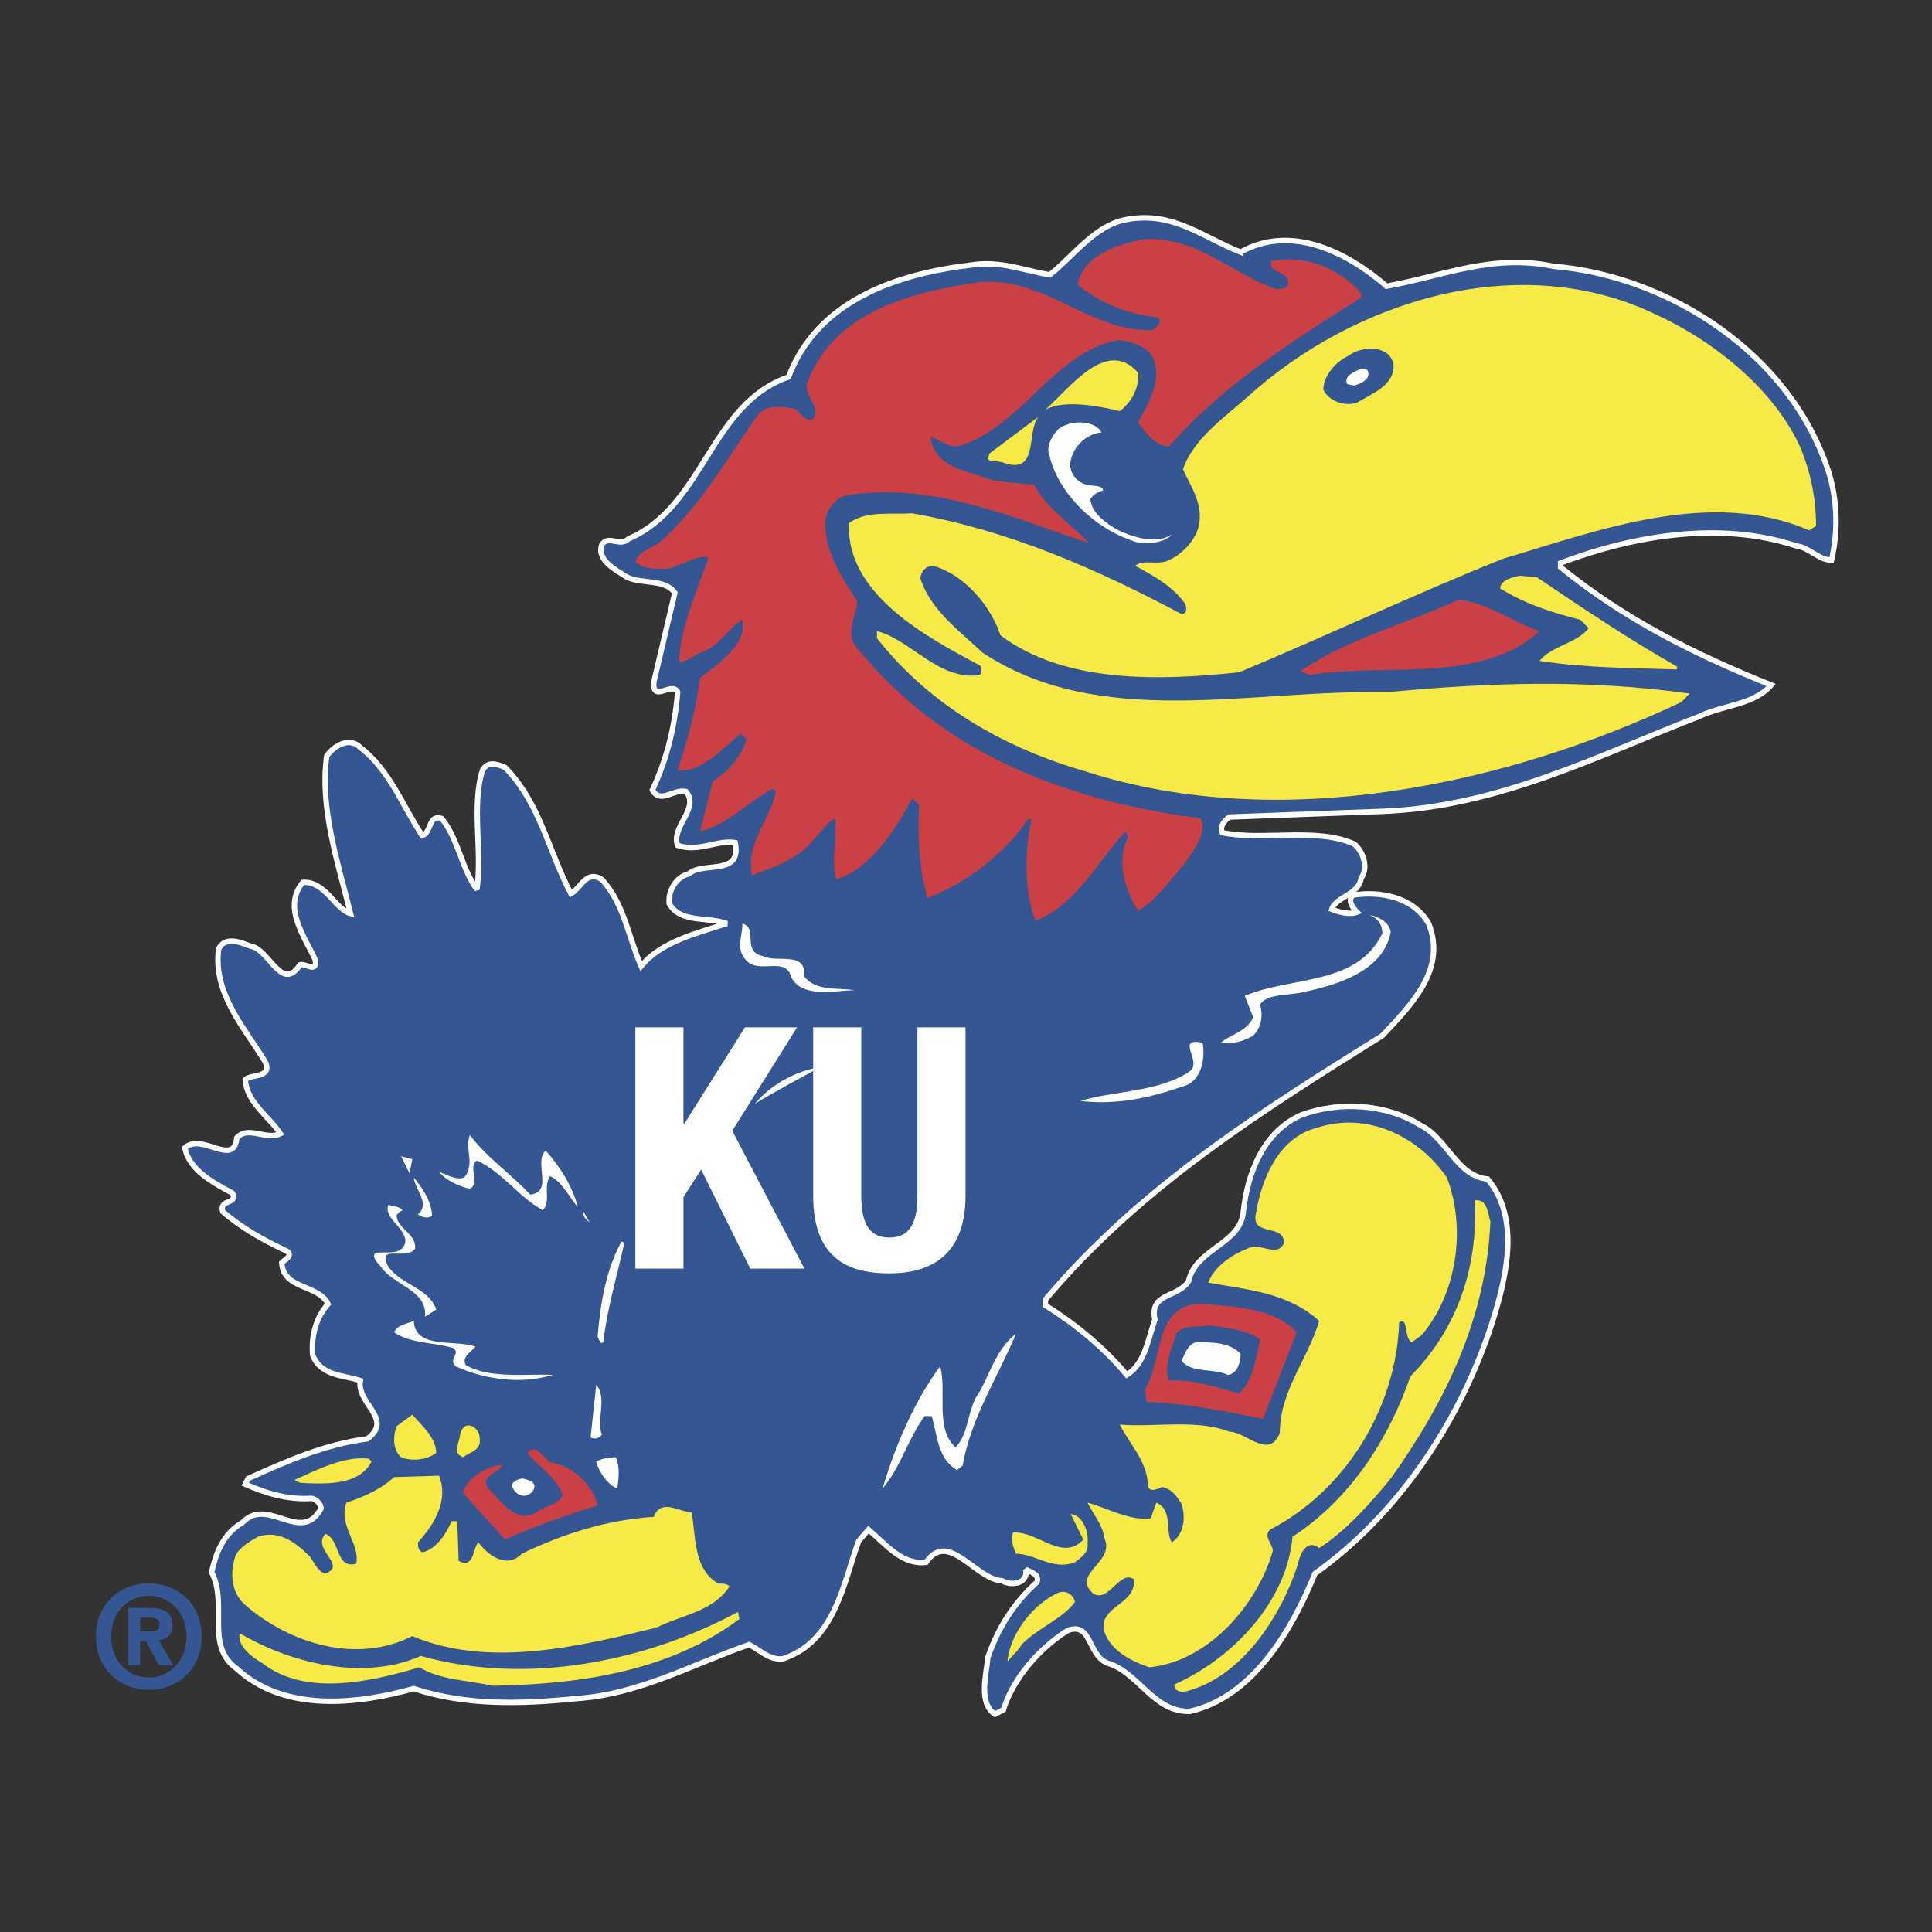 <svg xmlns="http://www.w3.org/2000/svg" width="500" height="500" viewBox="0 0 192.756 192.756"><rect x="0" y="0" width="192.756" height="192.756" fill="#333333" stroke="none"/><g fill-rule="evenodd" clip-rule="evenodd"><path fill="#fff" fill-opacity="0" d="M0 0h192.756v192.756H0V0z"/><path d="M123.77 25.153c5.041-2.833 10.643 0 14.564 3.399 5.602-.991 10.504-3.257 16.666-1.982 11.625.991 23.67 8.78 27.449 20.534.842 2.69.982 5.806.281 8.78-1.26 0-2.24-1.274-3.502-1.416-7.701-2.549-16.385-.991-23.527 1.699v.425c6.441 5.24 13.584 8.78 21.008 11.754-1.682 1.983-4.762 1.983-7.143 3.116-10.225 3.965-20.168 9.064-31.652 9.489l-15.266.566c-.561.425-.98.992-.699 1.558 4.061.85 9.383-.566 13.164 1.133.98.85 1.4 2.408.699 3.399-.279 1.699-2.52 1.841-2.941 3.116.701.283 1.822.566 2.523.283-.422-.425-.982-1.133-.422-1.699 2.662-.425 6.021.142 7.564 2.832 1.818 4.533-1.682 8.074-4.623 11.189-11.764 7.363-24.09 15.01-33.613 26.342v.564c2.943 1.842 5.742 4.107 8.125 6.939 1.818-1.133 2.1-3.539 2.801-5.521-.561-2.691 2.24-2.125 3.359-3.824.701-3.258 5.184-3.682 5.463-6.941.42-3.822 1.961-7.93 5.742-9.629 3.781-1.416 8.543-1.133 11.904.992 2.66 1.273 3.643 5.098 6.723 5.381 3.361 3.965 1.82 10.057.42 14.445-3.082 9.488-9.104 18.834-17.646 24.924-2.24 5.525-6.162 12.322-12.465 13.738-3.641.143-5.182-3.967-8.264-4.814-1.959-.85-1.539-4.107-3.92-3.258-2.941 1.842-5.463 4.814-6.441 7.932l-.842.424c-1.68-1.133-.84-3.965-.699-5.664.979-2.832 2.52-5.381 4.9-7.506.281-.852-.699-.992-1.121-1.275.281 1.416-1.398 1.699-2.381 1.133-2.66-.143-5.321-5.098-7.562-1.84-2.381.283-3.921-1.699-5.742-3.258l-.981 1.133c-1.541 4.248-2.38 10.055-7.563 11.754-1.4.143-2.24-.85-3.361-1.416-5.742 1.982-10.924 4.957-17.227 5.383-5.602.564-11.063.707-16.246-.992-5.602 1.557-12.885 2.408-17.646-1.982-3.222-2.268-.841-6.514-2.521-9.631.42-1.842 1.121-3.824 3.082-4.957 2.521-2.689 5.881 2.268 7.842-1.416 0-.424-.56-.99-.98-.99-2.521.141-4.622-.568-6.582-1.416l.28-.568c3.781-1.699 7.562-3.396 11.904-3.965 2.661-1.982-1.121-3.539-.701-5.807-1.681-.566-3.921-.424-4.762-2.549-.14-1.842.28-3.682 1.541-5.098-.98-1.984-4.481-1.416-4.622-4.107.28-.283 1.121-.709.56-1.133-2.38-1.133-4.481-2.266-6.442-3.967-.421-1.271 1.54-.707.98-1.84-1.821-.992-4.342-2.266-4.762-4.531 1.681-1.559 4.901 1.982 5.182-.992 1.121-1.273 2.94.283 4.342-.424-1.12-1.699-3.362-3.115-3.501-5.383.561-.566 2.801-.141 1.96-1.84-2.101-3.4-5.182-6.799-4.622-11.188.701-1.417 2.382-.567 3.223-.283 1.82.283 3.08 4.672 4.901 1.84.56-.141 1.681.85 1.541-.424-.98-2.266-3.361-5.24-1.261-7.79 2.242-.142 3.222 2.691 4.762 3.116-1.26-5.098-3.081-10.479-2.38-15.72.701-.991 2.241-1.982 3.361-.849 2.941 2.266 4.202 5.806 6.163 8.78.98-.284.56-2.125 1.96-1.7 1.681 2.124 1.961 4.957 3.501 7.081.561-3.824-.56-8.355.561-11.896.56-.992 1.541-.566 2.241-.284 3.501 3.541 4.342 8.355 6.583 12.604.98-.566 1.541-2.407 3.081-1.416 2.241 2.407 2.661 5.807 3.922 8.638 1.96-2.408 5.462-3.257 8.543-4.249-1.961-.708-4.622 0-5.742-1.982-.141-1.274.7-2.69 1.96-2.974 1.4-1.275 5.322.283 4.621-3.116-1.82-.284-3.641.991-5.742.283-.7-1.841 2.241-3.682.84-5.381-1.261-.284-2.521 1.274-3.361-.142 1.4-2.975 2.241-6.232 2.521-9.772-.56-1.133-2.521 1.132-2.381-.992l2.101-8.921c-.98-1.417-3.361-.85-4.761-1.558-1.121-.708-3.082-1.7-2.521-3.257.701-.991 1.82.283 2.661-.567 7.563-3.257 8.123-13.454 15.966-16.145 2.941-7.79 11.063-10.338 18.347-11.188 2.801-.425 5.182.566 7.703.992 2.379-1.841 4.48-4.957 7.703-5.523 4.622-.849 7.702 1.842 11.345 3.258z" fill="#345794" stroke="#fff" stroke-width=".539" stroke-miterlimit="2.613"/><path d="M127.27 28.835c.561 0 1.121 0 1.26-.566 0-1.416-2.1-.85-1.68-2.266 3.361-.566 6.723.708 8.963 3.257v.425c-6.721 4.248-13.725 8.638-19.186 14.87-1.262 0-2.383-1.416-3.082-2.407.98-1.842 2.381-3.966 1.541-6.373-.699-1.274-2.102-1.7-3.502-1.841-6.441 1.133-9.803 8.923-16.105 10.622-.981 0-1.821-.708-2.661-.991.419 3.257 3.921 3.399 6.301 4.39l4.062.425c1.26 2.408 3.781 3.965 5.461 5.806-7.281-2.407-15.405-6.089-23.948-4.814-1.261.141-2.241 1.416-2.381 2.69 0 3.116 1.68 5.523 3.22 7.931-.139 1.558-1.259 3.399 0 4.674 8.684 10.762 21.288 15.295 34.313 16.994.561 1.558-.701 3.116-1.682 4.532-1.4 1.558-2.801 3.682-4.621 4.673-1.26-1.982-2.24-4.957-.98-7.364l-.279-.566c-2.521 2.691-4.902 7.364-8.965 8.922-1.119-2.69-1.119-6.797-.418-10.055l-.281-.142c-2.381 3.54-6.302 6.515-10.083 7.931-.84-2.833-.98-6.09-.84-9.348l-.7-.566c-1.681 3.115-4.061 6.939-7.563 8.072-.561-1.841.141-4.249-.14-6.09-.84.424-1.961 2.124-3.081 3.116-1.541 1.274-3.362 1.841-5.182 2.549-.701-3.116 1.819-5.523 2.38-8.355l-.281-.284c-2.521 1.275-4.621 3.682-7.282 4.249l1.26-4.957c1.541-.991 2.941-2.549 3.361-4.248l-.56-.566c-1.96 1.699-4.062 3.965-6.302 3.682.98-2.974 1.821-5.948 2.241-9.206 1.821-1.416 4.762-3.399 4.202-5.806-.98.425-2.241 2.549-3.781 3.116-.84.283-1.541.991-2.521 1.133.14-3.683 1.82-7.081 2.941-10.48-1.26-.283-2.661.85-4.062 1.133-1.12 0-2.38.142-3.221-.708.42-1.274 1.962-1.274 2.941-2.408 3.922-3.682 6.303-8.072 9.244-12.179.84-1.134 2.521-.85 3.501-.709.841.284.98 1.275 1.961 1.134.979-1.134-.701-2.125-.561-3.541 2.661-7.363 10.644-9.206 17.367-10.197 6.582-.424 10.783 4.957 17.086 4.815.42-.284 1.121-.708.561-1.274-2.941-.283-5.742-1.417-7.982-3.257.559-2.974 3.92-3.965 6.441-4.532 5.322-.426 8.824 3.398 13.305 4.955z" fill="#ca4044"/><path d="M179.648 44.697c.982 2.407 1.541 4.956 1.541 7.789l-.699.425c-9.803-4.248-21.008 0-30.533 2.832-8.822 3.541-17.506 7.648-26.328 11.33-7.982.85-17.367 1.133-23.809-3.682-.98-2.974-3.641-6.09-6.722-6.939-.701 0-1.261.567-1.261 1.275.981 3.116 3.922 5.24 6.161 7.364 11.766 7.789 26.611 3.682 40.477 3.965 10.363-.992 20.027-1.275 30.109.141l-.84.851c-17.365 8.214-39.914 13.17-59.381 6.938-7.844-2.266-15.406-6.373-20.868-13.312v-.708c3.361.849 6.163 4.957 10.223 4.39.279-.142.279-.85 0-.991-5.321-2.833-13.304-7.081-13.024-14.162 1.681-1.275 4.061-.85 6.302-.992 9.663 1.699 18.347 5.523 26.89 10.055.561 0 .561-.708.279-1.133-1.26-1.699-3.08-2.69-4.9-3.682.699-.708 2.24 0 3.361-.566 1.26-.566 2.52-1.841 2.941-3.257.559-2.265-.701-3.965-1.541-5.806.98-2.974 4.201-5.24 6.441-7.223 10.783-9.772 27.311-14.729 40.756-8.213 5.603 2.548 11.765 7.363 14.425 13.311z" fill="#f7e946"/><path d="M139.035 36.342c.139 2.124-2.242 2.974-3.641 3.823-1.262.425-2.803-.142-3.363-1.275 0-1.416 1.262-2.832 2.521-3.398 1.26-.992 4.063-1.133 4.483.85z" fill="#345794"/><path d="M113.545 37.191c.139 1.557-.699 2.974-1.82 3.824-2.381-.567-5.602-1.133-7.424-.142 2.521-2.267 6.162-7.223 9.244-3.682z" fill="#f7e946"/><path d="M136.514 37.191c.139.708-.842 1.132-1.4 1.274l-.701-.142c-.42-.85.84-1.274 1.4-1.557.281.001.701.001.701.425z" fill="#fff"/><path d="M99.959 46.113c-.42-.142-.979 0-1.398-.283l.139-.566 4.902-3.682c-1.262 1.557.14 5.947-3.643 4.531z" fill="#f7e946"/><path d="M109.904 43.139c-1.541.142-2.803 1.416-3.082 2.832-.279 1.133.701 2.267 1.682 2.408.559.142 1.539 0 1.539.566-.559.143-.98.426-1.26.85.141 1.417 1.541 2.408 2.801 3.116 1.541.708 3.781 1.417 5.322.425-.701.849-2.801 1.133-4.061.566-3.643-1.274-7.143-4.531-8.123-8.355-.422-.991.279-2.124.84-2.69 1.12-.992 3.641-.992 4.342.282z" fill="#fff"/><path d="M153.32 57.584c4.621 3.116 9.242 6.23 14.004 8.922v.283c-4.621-.142-9.104-.142-13.725-.85 1.262-1.557 3.641-1.699 4.902-3.257l-.842-.85c-2.799-.708-5.461-1.558-7.982-3.116 0-.851 1.262-1.133 1.961-1.274l1.682.142z" fill="#f7e946"/><path d="M153.6 62.966c-5.881 5.381-15.686 3.115-22.969 4.39-.279-.283-.699-.142-.84-.425 4.762-3.257 10.504-4.673 15.686-7.081 3.082.283 5.462 2.266 8.123 3.116z" fill="#ca4044"/><path d="M138.754 92.99c-.701 3.823-5.182 5.239-8.543 5.948-1.539.424-3.781.141-4.482 1.275.281 1.131.141 2.264-.699 3.115-.98.566-1.961.85-3.223.707.701-.707 2.662-1.133 3.223-2.549l-.84-2.125c4.621-1.982 11.205-.99 13.725-6.23 0-.992-.561-1.557-1.262-1.841.841.142 1.962.707 2.101 1.7zM76.152 95.397c1.26.708 4.341-.567 4.062 1.982 1.12 1.559 3.361 1.133 5.041 1.416-1.82 0-5.182.85-6.302-1.273-.561-2.267-3.361-.143-4.622-1.841-.98-1.133-.14-2.69-.28-3.541 1.68.424-.14 2.832 2.101 3.257zM119.988 104.035c.279 1.699-.141 3.967-2.102 4.391-3.221 1.133-6.582 1.84-10.084 1.416 3.082-.992 7.844-.85 10.924-2.975 1.262-.99-1.538-3.398 1.262-2.832zM81.894 106.443c-2.101 1.133-4.481 2.406-6.583 3.682 1.681-1.982 4.062-3.258 6.583-3.682z" fill="#fff"/><path d="M144.355 117.488c1.961 5.1.982 11.615-2.52 15.721l-.98.707c-.842-.424-.279-2.549-1.262-1.982-.279 8.639-5.461 16.854-12.883 20.678-.701.709.279 1.416.279 2.123-1.541 5.383-6.443 11.047-12.324 11.613-1.682-.566-3.781-1.559-4.482-3.539-.699-2.551 3.221-2.691 2.941-5.242-1.4-.99-2.521 2.41-4.062 1.416-2.24-1.982 2.242-3.113 1.121-5.521-.141-1.275-1.121-2.408-1.68-3.541 2.1.566 4.201 1.842 6.301 1.559l.561-1.559c1.682.709.84 2.834 1.541 3.965 1.26-.85 1.4-2.549.98-3.822-.42-.707-.98-1.559-1.961-1.701-.561.283-1.4.566-1.4-.281-.139-2.408-1.82-3.965-2.801-5.949 3.502.283 7.703-.566 10.924.709 1.682 0 3.922 2.832 5.041.141 0-4.248 2.803-7.363 3.922-11.188-3.082-2.832-7.143-3.115-11.064-3.824.561-1.557 2.381-2.832 3.922-3.398 1.26-.707 2.941.992 3.641-.566 0-1.982-3.361-.566-2.801-2.975.561-3.398 2.242-7.506 6.023-8.496 5.041-1.702 10.223.847 13.023 4.952z" fill="#f7e946"/><path d="M52.903 119.189c2.381-.285.28-3.258 1.541-4.391 1.401 1.557 2.661 3.539 3.222 5.664-.841-.99-1.681-2.689-2.801-3.115-.7 1.135.14 2.408-.7 3.398-2.381-1.273-4.062-3.824-6.583-4.957-.979.709.421 2.125-.7 2.834-1.121-.285-2.381-.85-3.081-1.701.84.285 1.68.852 2.521.566 1.121-1.416 0-2.832.561-4.248 1.538 2.126 4.2 3.968 6.02 5.95zM40.859 117.064l-.84-1.699 1.12.283-.28 1.416zM43.099 121.312c-.42.283-.98.141-1.4-.141 1.261-1.133-.28-2.408-.42-3.684.98 1.136 1.82 2.552 1.82 3.825z" fill="#fff"/><path d="M148.697 121.879c-.42 9.631-4.48 17.986-9.943 25.633-1.961 2.408-4.48 5.242-7.143 6.939-1.26-.99-1.961.709-2.1 1.559-1.682 5.24-5.604 11.33-11.205 12.746-.561.143-1.26-.141-1.119-.709 5.74-2.549 11.203-8.213 11.764-14.727 5.881-3.824 9.664-9.914 11.764-16.004 4.762-4.816 6.723-10.904 6.441-17.561 1.262-.14 1.262 1.274 1.541 2.124z" fill="#f7e946"/><path d="M40.158 120.746c-.28.141-.7.426-.56.707.14 1.135 1.96 1.701 1.821 3.117-.84 1.275-3.921-.566-2.661 1.842 1.4 1.84 4.062 2.123 4.762 4.248l-1.12.707c.28-2.689-3.221-3.115-4.482-5.098-.42-.424-.841-.992-.42-1.275 1.12-.141 2.521.283 2.94-.99.141-1.559-2.241-2.408-1.68-3.824.56.283 1.12.142 1.4.566zM58.925 122.162c-.14-.424-.841-.566-.7-1.275l.7 1.275zM62.287 124.004c-.7 3.258-1.681 6.373-2.102 9.912-.279.285-.42-.281-.56-.566.281-3.398.84-6.654 2.381-9.486l.281.14z" fill="#fff"/><path d="M129.371 132.926l-3.361 8.639c-3.502-.707-7.562-1.557-11.623-1.699l-.143-1.275c1.822-2.832.842-8.639 5.744-8.496 3.36.282 7.143.423 9.383 2.831z" fill="#ca4044"/><path d="M41.279 131.793c.14 2.832 4.061 1.842 6.162 2.549-.42.568-1.4.99-.98 1.842 2.38 1.416 6.162.85 8.683.99-3.222.992-6.862.426-9.664-.85-.84-.707.561-1.273-.28-1.84-1.96-.568-4.201-.426-5.882-1.559.28-.708 1.261-.849 1.961-1.132z" fill="#fff"/><path d="M125.729 133.635c-.42 1.84-.699 4.105-2.1 5.381-2.242-.566-4.482-1.416-7.002-1.275-.561-1.416.279-3.115.699-4.672.84-.992 2.242-.568 3.361-.852 1.682.283 3.643.426 5.042 1.418z" fill="#345794"/><path d="M96.039 146.238l-.56.424c-1.962-1.131-1.962-3.539-2.522-5.381h-.7c-1.681 2.266-2.381 5.098-4.201 7.223 1.12-3.824 3.08-8.639 5.742-12.18.699 2.408-.561 6.23 1.54 8.072 1.401-1.416 1.121-3.824 2.38-5.521 1.121-1.982 1.682-4.25 3.643-5.807-1.822 4.389-4.483 8.354-5.322 13.17zM123.77 135.051c0 .85-.279 1.982-1.262 2.123-1.541-.707-3.641-.141-4.621-1.416.279-.566.561-1.557 1.4-1.842 1.68 0 3.361 0 4.483 1.135zM60.045 143.123c-.14.283-.701.566-1.12.283l.56-5.24c1.12 1.273 0 3.541.56 4.957z" fill="#fff"/><path d="M43.52 144.963c-.98.709-2.381.85-3.501.426-.84-.709-.84-2.125-.42-3.115l1.541-1.135c.839.992 2.38 2.267 2.38 3.824zM47.861 143.689c.14.99-1.121 1.273-1.681 1.699-1.121-.426-.28-1.559-.28-2.266.42-1.7 2.101-.708 1.961.567z" fill="#f7e946"/><path d="M59.625 150.203c-3.221.992-6.442 2.125-9.243 3.398l-4.201-4.674c.56-1.699 2.38-2.549 3.921-2.83-.14.848-2.521 1.131-1.261 2.547 1.401 1.418 2.941 3.684 5.042 1.984.7-.426 1.681-.426 2.241-1.416-.42-1.701-2.521-2.975-3.501-4.25.981-1.133 1.681.85 2.521.992 1.96.284 4.062 2.267 4.481 4.249z" fill="#ca4044"/><path d="M37.077 145.812c-1.26 2.408-4.481 2.268-7.142 2.125l-.561-.283c2.241-.992 4.902-2.408 7.422-2.123l.281.281z" fill="#f7e946"/><path d="M61.446 145.389c.419.99.28 2.123.14 3.115-.84-.283-1.821-1.559-2.101-2.691.56-.282 1.261-.424 1.961-.424z" fill="#fff"/><path d="M41.699 153.885c0 .426 0 .709.42.992 1.4-.283 2.381-1.842 2.941-3.115h.561l.14 3.965c1.541.85 1.4-1.275 1.961-1.842.98 1.275 2.801 2.691 4.341 1.133 4.062-1.982 8.543-3.398 13.165-3.682.701-1.84 2.381-.566 3.782-.426.42 2.268.14 5.666 2.661 7.082.42 0 .84 0 1.12.283-1.681 2.549-4.762 2.834-7.283 4.107-7.563 1.84-16.666 4.107-24.369.85-5.602 2.832-12.185.709-16.526-2.975-1.4-1.133-1.68-2.832-1.26-4.531.141-1.133 1.401-1.842 2.381-2.406 2.101-.709 3.781.564 5.182 1.982.421.566.841 1.557 1.542 1.697 2.24-.848-1.401-2.406 0-3.965 1.541.566.98 3.541 3.081 2.975.42-1.982-1.821-3.824-.98-6.09 1.681-.564 3.361-1.275 4.762-2.549l4.482-.143c.977 2.41-.424 4.818-2.104 6.658z" fill="#f7e946"/><path d="M53.323 148.221c0 .566-.42.85-.84.992-.7.143-1.261-.426-1.4-.992 0-.426.7-.709 1.12-.709.28.142.98.142 1.12.709z" fill="#fff"/><path d="M108.504 154.027c.139.85-.701 1.416-1.26 1.842-2.242.85-3.924-.852-5.883-.852-.281-.707-.561-1.416-.281-2.123 2.521-.141 4.902 2.975 7.002.707l-1.26-2.549c1.26.143 1.821 1.843 1.682 2.975zM107.244 159.834c-1.262 1.699-3.643 2.549-5.324 4.248-.279.566-.979 1.133-1.4 1.699.141-2.408 2.242-5.523 4.902-6.799.701-.423 1.68 0 1.822.852zM73.771 161.533c-6.863 5.098-15.546 6.514-24.649 6.656-2.521-.566-5.182-.566-7.283-1.842-4.762 1.416-11.344 2.975-15.685-.424-.98-.566-2.521-1.701-2.241-2.975 5.042 2.975 12.325 4.814 18.067 2.266 10.644 2.975 22.408.566 31.651-4.391l.14.71z" fill="#f7e946"/><path fill="#fff" d="M63.388 102.502v24.07h4.801v-7.148l1.767-2.729 4.901 9.877h5.401l-7.202-13.754 6.468-10.316h-5.2l-6.068 9.643h-.067v-9.643h-4.801zM81.13 102.502v16.789c0 6.439 3.701 7.754 7.602 7.754 3.9 0 7.6-1.619 7.6-7.754v-16.789h-4.801v16.789c0 2.393-.566 4.18-2.799 4.18-2.234 0-2.801-1.787-2.801-4.18v-16.789H81.13z"/><path d="M13.981 163.734h.569l1.306 2.4h1.431l-1.445-2.498c.75-.057 1.361-.436 1.361-1.49 0-1.305-.861-1.727-2.32-1.727h-2.11v5.715h1.208v-2.4zm0-.968v-1.377h.847c.458 0 1.083.041 1.083.631 0 .633-.319.746-.861.746h-1.069zm6.14.519c0-3.357-2.486-5.311-5.265-5.311-2.791 0-5.279 1.953-5.279 5.311s2.488 5.309 5.279 5.309c2.778 0 5.265-1.951 5.265-5.309zm-1.515 0c0 2.443-1.722 4.086-3.75 4.086v-.014c-2.083.014-3.764-1.629-3.764-4.072s1.682-4.074 3.764-4.074c2.028 0 3.75 1.631 3.75 4.074z" fill="#345794"/></g></svg>
